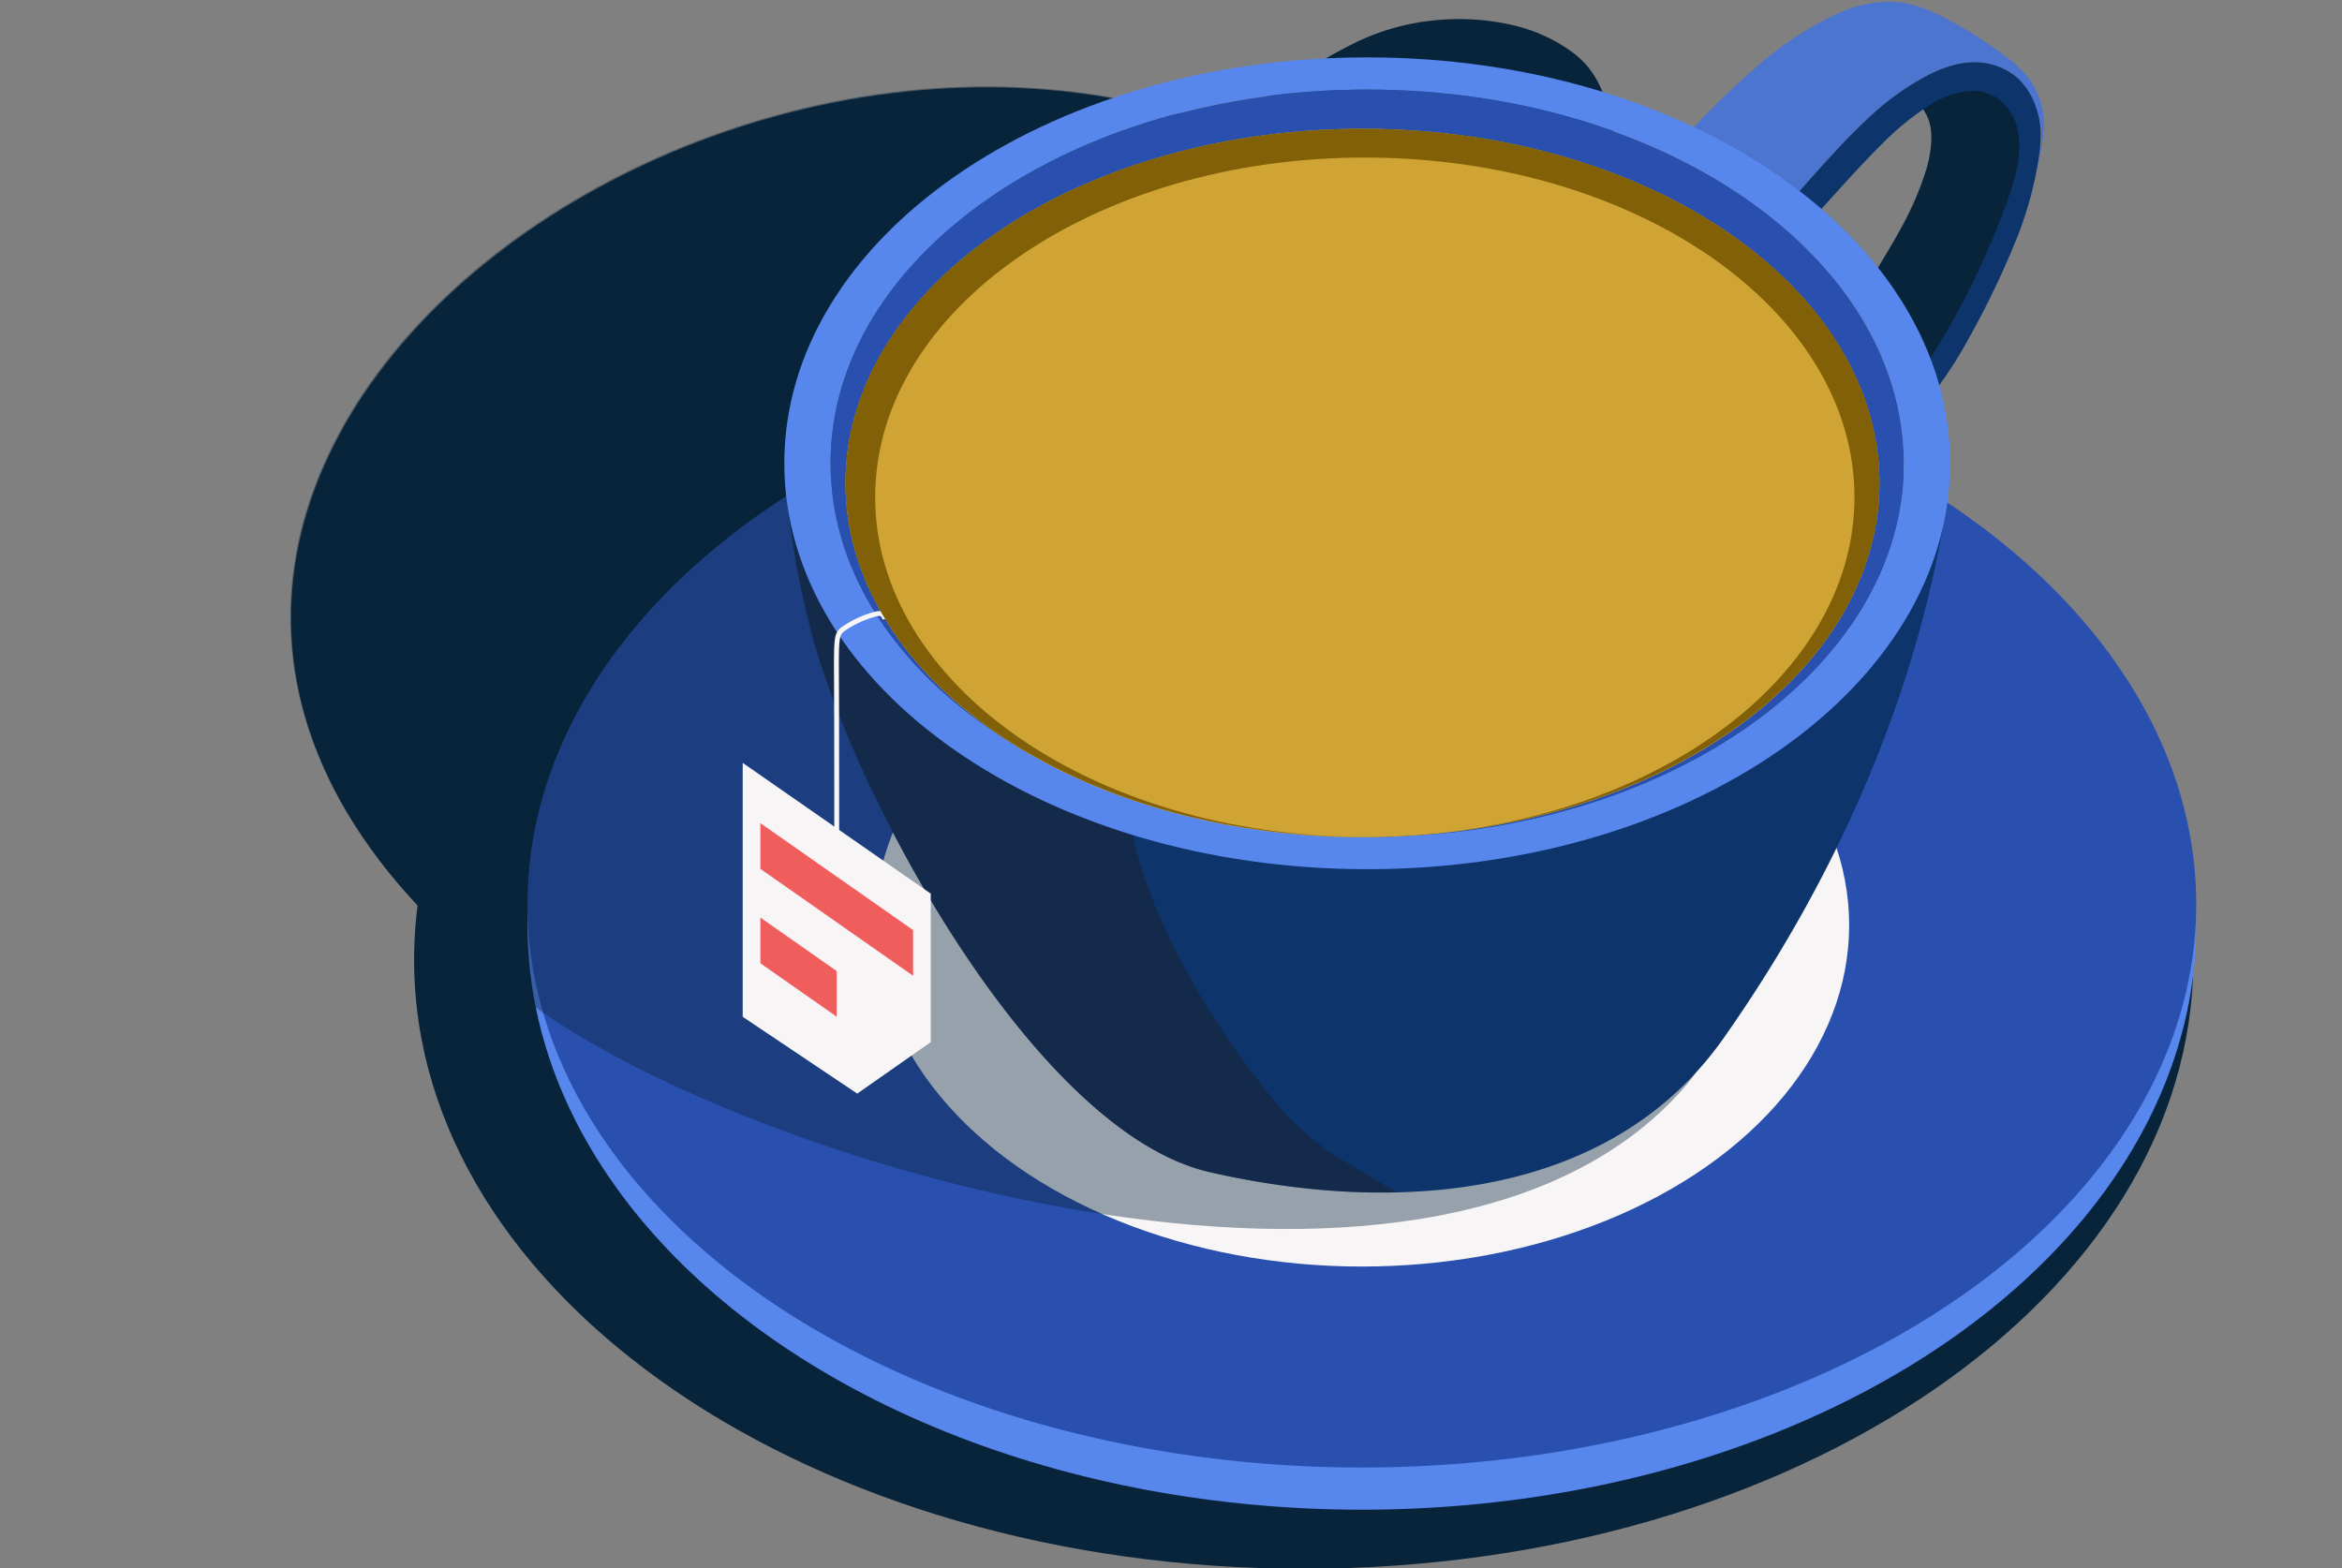 <svg xmlns="http://www.w3.org/2000/svg" xmlns:xlink="http://www.w3.org/1999/xlink" width="536" height="359" viewBox="0 0 536 359"><rect x="0" y="0" width="536" height="359" fill="#808080" stroke="none"/><defs><style>.a{fill:#fff;stroke:#707070;}.b{clip-rule:evenodd;}.c{clip-path:url(#a);}.d,.e{fill:#08243b;}.d,.e,.i,.j,.l,.m,.n,.o,.q,.r,.s,.t{fill-rule:evenodd;}.e{stroke:#08243b;stroke-width:0.632px;}.e,.q{stroke-miterlimit:22.926;}.f,.o{fill:#5786ed;}.g{fill:#2950af;}.h,.r{fill:#f7f5f6;}.i{fill:rgba(8,36,59,0.4);}.j{fill:#0d346b;}.k{clip-path:url(#b);}.l{fill:rgba(29,29,27,0.4);}.m,.q{fill:none;}.n{fill:#4c75cf;}.p{fill:#cfa434;}.q{stroke:#f7f5f6;stroke-width:1.115px;}.s{fill:#ef5d5d;}.t{fill:#826007;}</style><clipPath id="a"><rect class="a" width="536" height="359" transform="translate(1031.929 -0.3)"/></clipPath><clipPath id="b"><path class="b" d="M153.174,149.925a210.32,210.32,0,0,0,4.93,26.7c9.523,37.755,51.266,115.743,91.521,124.957,41.443,9.487,91.175,6.962,117.668-30.718,24.63-35.028,42.845-75.117,50.24-117.353,1.042-5.952,1.14-6.767-7.774-10.626s-26.839-10.766-71.253-11.866-115.317,3.6-150.758,6.457-35.417,3.857-35.363,4.947S152.526,144.692,153.174,149.925Z" transform="translate(-152.382 -130.858)"/></clipPath></defs><g class="c" transform="translate(-1031.929 0.3)"><g transform="translate(1098.359 0.093)"><path class="d" d="M57.187,237.767C-97.222,128.187,97.338-22.525,227.919,41.847c17.619,8.685,36.85,22.085,50.724,49.237s22.388,68.056,31.284,98.7,22.576,49.9,10.51,64.4c-55.415,66.55-211.461,20.336-263.249-16.417Z" transform="translate(-0.067 -6.794)"/><path class="e" d="M293,25.515c5.866-4.082,14.594-9.995,22.007-13.7a52.893,52.893,0,0,1,19.568-5.772A54.539,54.539,0,0,1,351.986,7.12a36.951,36.951,0,0,1,13.655,6.147c3.613,2.722,6.147,6.007,8.071,12.576s3.238,16.423-3.332,24.025-21.022,12.951-37.4,14.547-34.677-.563-43.64-6.241-8.587-14.875-6.9-20.6S287.136,29.6,293,25.515Z" transform="translate(-72.446 -1.489)"/><path class="d" d="M241.764,107.691c112.443,0,203.6,62.394,203.6,139.358s-91.153,139.358-203.6,139.358-203.6-62.394-203.6-139.358,91.153-139.358,203.6-139.358Z" transform="translate(-9.823 -27.716)"/><ellipse class="f" cx="190.959" cy="133.796" rx="190.959" ry="133.796" transform="translate(54.292 77.575)"/><ellipse class="g" cx="190.959" cy="128.969" rx="190.959" ry="128.969" transform="translate(54.292 77.575)"/><ellipse class="h" cx="111.526" cy="78.141" rx="111.526" ry="78.141" transform="translate(133.726 133.23)"/><path class="i" d="M56.928,237.471C-97.48,127.891,97.079-22.82,227.661,41.551c17.619,8.685,36.85,22.085,50.724,49.237s22.388,68.056,31.284,98.7,22.576,49.9,10.51,64.4C264.763,320.437,108.717,274.224,56.928,237.471Z" transform="translate(0 -6.718)"/><path class="j" d="M153.174,149.925a210.32,210.32,0,0,0,4.93,26.7c9.523,37.755,51.266,115.743,91.521,124.957,41.443,9.487,91.175,6.962,117.668-30.718,24.63-35.028,42.845-75.117,50.24-117.353,1.042-5.952,1.14-6.767-7.774-10.626s-26.839-10.766-71.253-11.866-115.317,3.6-150.758,6.457-35.417,3.857-35.363,4.947S152.526,144.692,153.174,149.925Z" transform="translate(-39.218 -33.678)"/><g class="k" transform="translate(113.164 97.18)"><g transform="translate(-7.912 6.434)"><path class="l" d="M230.023,229.818a127.483,127.483,0,0,0,11.294,27.491,197.315,197.315,0,0,0,20.23,30.035,59.774,59.774,0,0,0,16.507,14.149c5.585,3.413,12.163,7.012,14.956,9.184s1.8,2.917-7.261,2.979-26.188-.558-41.019-4.84-27.367-12.225-42.2-26.312-31.959-34.317-42.571-50.824-14.707-29.29-16.755-43.439-2.048-29.663.5-38.6,7.633-11.294,16.321-9.619,20.975,7.385,31.648,16.135a114.9,114.9,0,0,1,25.505,30.656,82.253,82.253,0,0,1,9.556,25.008c1.3,6.454,1.427,10.922,3.289,18Z" transform="translate(-141.728 -139.522)"/></g></g><path class="m" d="M153.174,149.925a210.32,210.32,0,0,0,4.93,26.7c9.523,37.755,51.266,115.743,91.521,124.957,41.443,9.487,91.175,6.962,117.668-30.718,24.63-35.028,42.845-75.117,50.24-117.353,1.042-5.952,1.14-6.767-7.774-10.626s-26.839-10.766-71.253-11.866-115.317,3.6-150.758,6.457-35.417,3.857-35.363,4.947S152.526,144.692,153.174,149.925Z" transform="translate(-39.218 -33.678)"/><ellipse class="g" cx="122.817" cy="85.522" rx="122.817" ry="85.522" transform="translate(123.66 20.115)"/><path class="d" d="M485.648,74.99a18.094,18.094,0,0,0,2.433,5.867,31.168,31.168,0,0,0,4.934,6.36,11.142,11.142,0,0,0,5.413,3.213c1.574.227,2.747-.52,5.812-5.807s8.023-15.114,11.313-22.6,4.912-12.637,5.617-17.2a29.842,29.842,0,0,0-.247-11.515c-.741-2.963-2.01-4.9-4.285-6.189a17.538,17.538,0,0,0-8.711-1.834,21.255,21.255,0,0,0-7.955,1.744c-1.765.845-2.263,1.723-1.883,2.837s1.637,2.463,2.174,4.87.353,5.872-.828,10.027a71.08,71.08,0,0,1-5.765,13.462c-2.407,4.462-5.045,8.54-6.517,11.207s-1.78,3.921-1.507,5.562Z" transform="translate(-124.966 -6.504)"/><path class="n" d="M456.542,43.332c5.413-6.1,10.826-12.193,15.946-16.883a60.279,60.279,0,0,1,14.162-10c4.217-2.028,7.826-2.8,11.151-2.534a14.808,14.808,0,0,1,8.556,3.487,15.986,15.986,0,0,1,4.4,7.076,20.114,20.114,0,0,1,.983,8.565,81.877,81.877,0,0,1-2.282,11.4c1.2-4.869,2.634-10.633,2.929-14.425a17.987,17.987,0,0,0-1.388-9c-1.074-2.494-2.615-4.765-6.468-7.867a97.637,97.637,0,0,0-14.9-9.529C484.744,1.118,481.135.063,477.242,0a29.305,29.305,0,0,0-13.017,3.183,79.525,79.525,0,0,0-16.107,10.481,207.6,207.6,0,0,0-15.773,15.017,3.629,3.629,0,0,0,.342,4.471c1.506,2.01,5.1,4.8,8.265,6.946a39.664,39.664,0,0,0,8.1,4.452,8.508,8.508,0,0,0,5.021.592,4.978,4.978,0,0,0,2.468-1.814Z" transform="translate(-111.113 0)"/><path class="j" d="M496.7,92.553A96.688,96.688,0,0,0,503.529,81.7a200.021,200.021,0,0,0,10.92-22.8,83.938,83.938,0,0,0,5.191-19.626c.568-4.765.162-7.4-.71-10a15.989,15.989,0,0,0-4.4-7.076,14.809,14.809,0,0,0-8.556-3.487c-3.325-.264-6.934.507-11.151,2.534a60.289,60.289,0,0,0-14.162,10c-5.119,4.691-10.533,10.787-15.946,16.883-.586.513-1.172,1.026-1.222,1.644a2.951,2.951,0,0,0,.961,1.916,6.018,6.018,0,0,0,1.707,1.315,2.819,2.819,0,0,0,1.892.381,4.227,4.227,0,0,0,1.68-1.163c4.792-5.326,9.585-10.653,13.779-14.779a62.507,62.507,0,0,1,11.053-9.028,19.565,19.565,0,0,1,8.957-3.156,10.025,10.025,0,0,1,7.441,2.38,13.025,13.025,0,0,1,3.967,8.375c.388,3.579-.353,7.775-2.521,14a197.414,197.414,0,0,1-8.96,20.88c-3.2,6.4-5.989,10.961-8.783,15.519a9.5,9.5,0,0,0-1.539,2.216,2.7,2.7,0,0,0,0,1.792,8.622,8.622,0,0,0,.534,1.472,5.028,5.028,0,0,0,.705,1.111.833.833,0,0,0,.883.365,5.581,5.581,0,0,0,1.453-.823Z" transform="translate(-119.286 -4.804)"/><path class="o" d="M285.661,17.153c73.68,0,133.408,41.6,133.408,92.912s-59.729,92.912-133.408,92.912-133.408-41.6-133.408-92.912,59.729-92.912,133.408-92.912Zm0,7.376c67.83,0,122.817,38.3,122.817,85.536S353.491,195.6,285.661,195.6s-122.817-38.3-122.817-85.536,54.987-85.536,122.817-85.536Z" transform="translate(-39.185 -4.414)"/><ellipse class="p" cx="118.318" cy="81.09" rx="118.318" ry="81.09" transform="translate(127.071 29.079)"/><path class="q" d="M179.424,189.831a1.979,1.979,0,0,0-.673-1.1c-.369-.237-.956-.279-2.767.349a23.533,23.533,0,0,0-6.318,3.179c-1.47,1.253-1.374,2.462-1.326,13.619s.048,32.263.048,53.369" transform="translate(-43.319 -48.532)"/><path class="r" d="M139.436,234.607l43.036,29.929v33.988l-16.827,11.783-26.209-17.58Z" transform="translate(-35.886 -60.38)"/><path class="s" d="M144.88,253.181l34.951,24.472v10.461L144.88,263.641Z" transform="translate(-37.287 -65.16)"/><path class="s" d="M144.88,282.28l17.475,12.248v10.449L144.88,292.74Z" transform="translate(-37.287 -72.649)"/><path class="t" d="M289.426,39.157c65.347,0,118.318,36.282,118.318,81.039s-52.971,81.039-118.318,81.039S171.108,164.953,171.108,120.2s52.971-81.039,118.318-81.039Zm.541,6.59c61.892,0,112.063,34.807,112.063,77.744s-50.171,77.744-112.063,77.744S177.9,166.427,177.9,123.491s50.171-77.744,112.063-77.744Z" transform="translate(-44.037 -10.077)"/></g></g></svg>